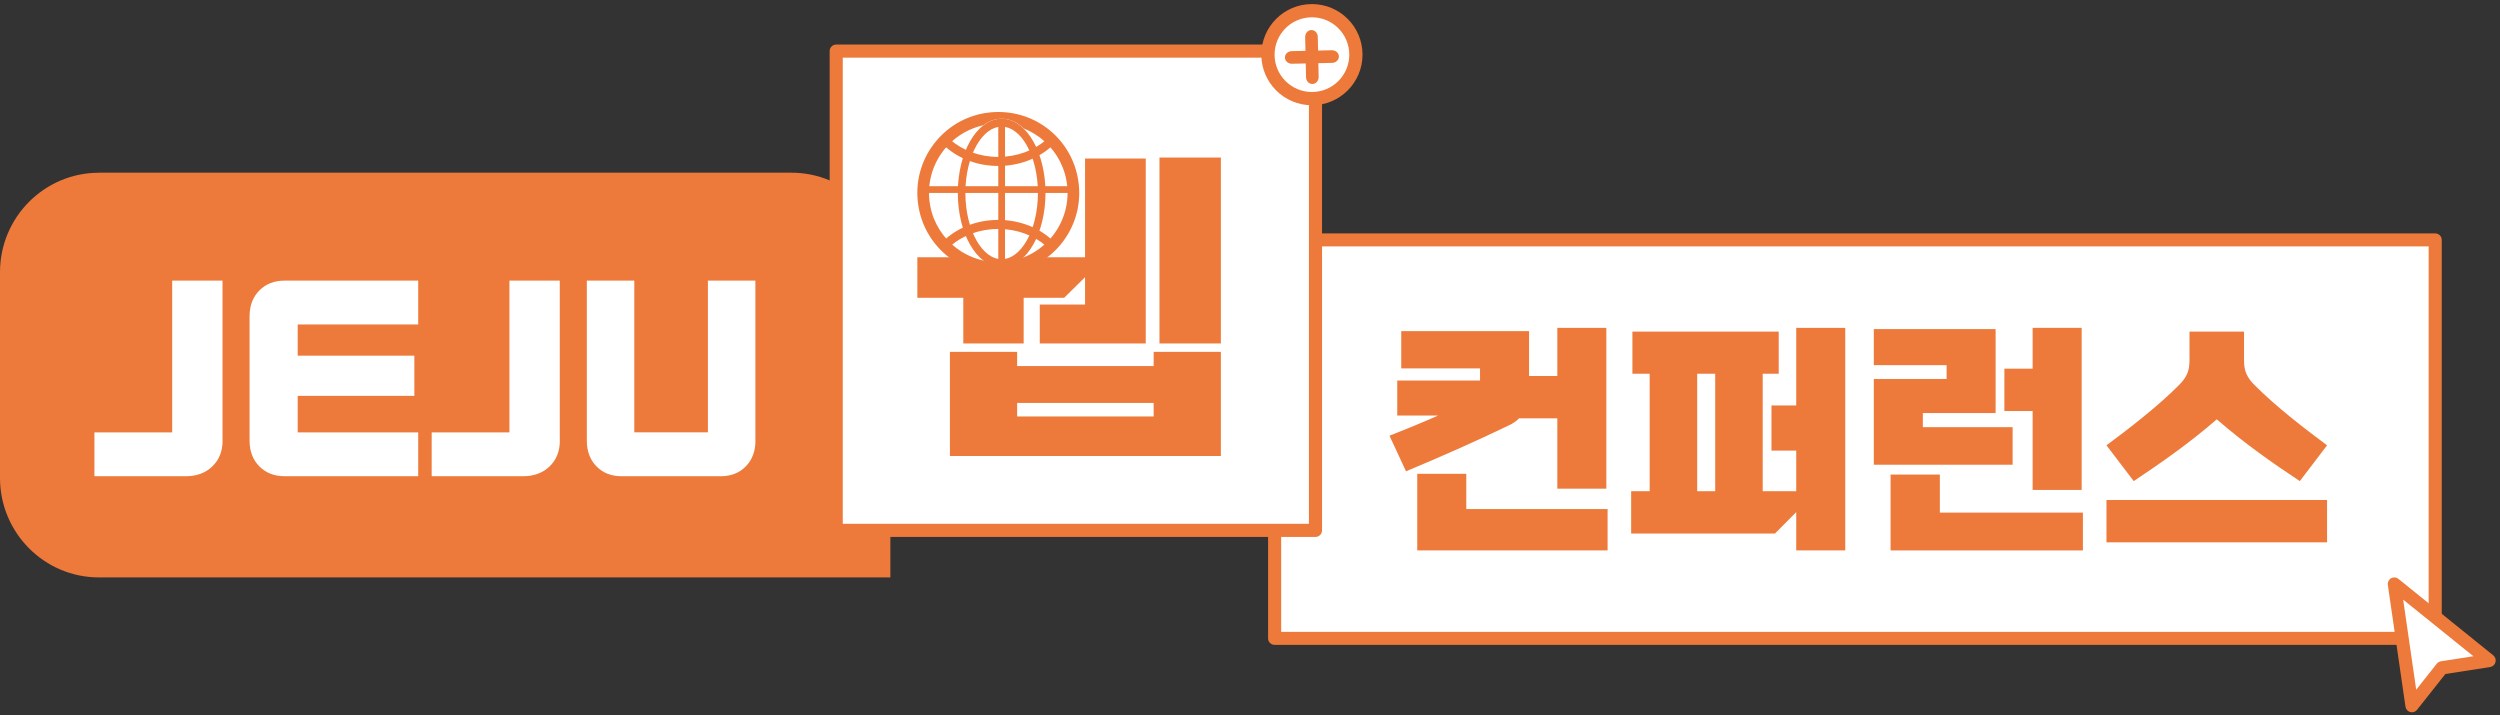 <svg width="332" height="95" viewBox="0 0 332 95" fill="none" xmlns="http://www.w3.org/2000/svg">
<rect x="0" y="0" width="332" height="95" fill="#333333" stroke="none"/>
<path d="M13.137 22.934H105.102C112.351 22.934 118.239 28.855 118.239 36.144V76.68H13.137C5.888 76.68 0 70.759 0 63.47V36.15C0 28.86 5.888 22.94 13.137 22.94V22.934Z" fill="#ED7A3A"/>
<path d="M323.367 31.892H169.297V84.741H323.367V31.892Z" fill="white"/>
<path fill-rule="evenodd" clip-rule="evenodd" d="M168.401 31.858C168.401 31.382 168.79 30.996 169.27 30.996H323.394C323.873 30.996 324.262 31.382 324.262 31.858V84.775C324.262 85.251 323.873 85.637 323.394 85.637H169.27C168.79 85.637 168.401 85.251 168.401 84.775V31.858ZM170.139 32.721V83.913H322.525V32.721H170.139Z" fill="#ED7A3A"/>
<path d="M29.56 58.515C29.56 59.917 29.106 61.057 28.204 61.931C27.301 62.804 26.123 63.243 24.675 63.243H12.54V57.422H22.866V37.266H29.549V58.521L29.56 58.515Z" fill="white"/>
<path d="M55.537 63.243H37.81C36.427 63.243 35.301 62.804 34.439 61.931C33.577 61.058 33.143 59.923 33.143 58.517V41.992C33.143 40.591 33.577 39.452 34.439 38.578C35.301 37.706 36.422 37.266 37.81 37.266H55.537V43.09H39.535V47.23H55.025V52.568H39.535V57.419H55.537V63.238V63.243Z" fill="white"/>
<path d="M74.348 58.515C74.348 59.917 73.894 61.057 72.991 61.931C72.089 62.804 70.911 63.243 69.463 63.243H57.328V57.422H67.653V37.266H74.337V58.521L74.348 58.515Z" fill="white"/>
<path d="M100.324 58.516C100.324 59.918 99.896 61.057 99.045 61.931C98.194 62.804 97.083 63.243 95.717 63.243H82.538C81.172 63.243 80.061 62.804 79.21 61.931C78.359 61.057 77.93 59.923 77.93 58.516V37.266H84.235V57.418H94.01V37.266H100.314V58.516H100.324Z" fill="white"/>
<path d="M174.672 6.811H111.073V70.409H174.672V6.811Z" fill="white"/>
<path fill-rule="evenodd" clip-rule="evenodd" d="M110.178 6.786C110.178 6.305 110.568 5.915 111.049 5.915H174.696C175.177 5.915 175.567 6.305 175.567 6.786V70.433C175.567 70.915 175.177 71.305 174.696 71.305H111.049C110.568 71.305 110.178 70.915 110.178 70.433V6.786ZM111.92 7.658V69.562H173.825V7.658H111.92Z" fill="#ED7A3A"/>
<path d="M174.224 13.081C177.439 13.081 180.046 10.474 180.046 7.259C180.046 4.043 177.439 1.436 174.224 1.436C171.008 1.436 168.401 4.043 168.401 7.259C168.401 10.474 171.008 13.081 174.224 13.081Z" fill="white"/>
<path fill-rule="evenodd" clip-rule="evenodd" d="M174.224 2.299C171.485 2.299 169.264 4.519 169.264 7.259C169.264 9.998 171.485 12.218 174.224 12.218C176.963 12.218 179.184 9.998 179.184 7.259C179.184 4.519 176.963 2.299 174.224 2.299ZM167.506 7.259C167.506 3.548 170.514 0.541 174.224 0.541C177.934 0.541 180.942 3.548 180.942 7.259C180.942 10.969 177.934 13.977 174.224 13.977C170.514 13.977 167.506 10.969 167.506 7.259Z" fill="#ED7A3A"/>
<path fill-rule="evenodd" clip-rule="evenodd" d="M177.805 7.493C177.817 7.956 177.417 8.339 176.912 8.35L171.575 8.466C171.07 8.477 170.651 8.111 170.639 7.648C170.627 7.186 171.027 6.802 171.532 6.791L176.869 6.675C177.374 6.664 177.793 7.03 177.805 7.493Z" fill="#ED7A3A"/>
<path fill-rule="evenodd" clip-rule="evenodd" d="M174.144 3.988C174.607 3.976 174.99 4.376 175.001 4.881L175.117 10.217C175.128 10.722 174.762 11.142 174.299 11.154C173.837 11.165 173.453 10.766 173.442 10.26L173.326 4.925C173.315 4.419 173.681 4 174.144 3.988Z" fill="#ED7A3A"/>
<path d="M162.131 60.556H126.149V46.731H135.076V48.616H153.204V46.731H162.131V60.556ZM152.156 45.608H138.082V40.446H144.095V36.81L141.316 39.549H135.942V45.608H127.926V39.549H121.822V34.162H144.095V21.055H152.156V45.608ZM135.031 33.085H130.248C125.329 33.085 122.187 30.796 122.187 26.666C122.187 22.536 125.329 20.247 130.248 20.247H134.94C139.859 20.247 143.002 22.536 143.002 26.666C143.002 30.796 139.95 33.085 135.031 33.085ZM162.131 45.608H153.978V20.92H162.131V45.608ZM153.204 55.304V53.509H135.076V55.304H153.204ZM134.029 25.544H131.159C130.248 25.544 129.747 25.948 129.747 26.666C129.747 27.384 130.248 27.788 131.159 27.788H134.029C134.94 27.788 135.441 27.384 135.441 26.666C135.441 25.948 134.94 25.544 134.029 25.544Z" fill="#ED7A3A"/>
<path d="M317.992 77.575L320.321 93.699L324.283 88.681L330.533 87.711L317.992 77.575Z" fill="white"/>
<path fill-rule="evenodd" clip-rule="evenodd" d="M317.531 76.797C317.839 76.617 318.224 76.646 318.503 76.87L331.101 87.026C331.371 87.243 331.488 87.603 331.399 87.941C331.311 88.279 331.033 88.531 330.692 88.584L324.748 89.505L320.979 94.266C320.763 94.538 320.408 94.655 320.075 94.564C319.743 94.472 319.495 94.189 319.445 93.843L317.106 77.687C317.054 77.33 317.222 76.977 317.531 76.797ZM319.14 79.631L320.872 91.592L323.607 88.136C323.743 87.965 323.938 87.851 324.152 87.818L328.467 87.149L319.14 79.631Z" fill="#ED7A3A"/>
<path d="M133.008 35.475C127.664 35.475 123.26 31.631 122.763 26.534C122.239 21.126 126.408 16.315 132.062 15.809C132.383 15.779 132.709 15.768 133.029 15.768C138.374 15.768 142.778 19.613 143.275 24.709C143.531 27.332 142.703 29.888 140.945 31.912C139.186 33.936 136.712 35.189 133.97 35.429C133.649 35.46 133.323 35.47 133.003 35.47L133.008 35.475Z" fill="white"/>
<path d="M132.584 16.42C137.282 16.42 141.287 20 141.732 24.765C142.203 29.826 138.483 34.306 133.422 34.777C133.133 34.803 132.843 34.818 132.558 34.818C127.86 34.818 123.856 31.238 123.411 26.473C122.94 21.413 126.66 16.932 131.72 16.461C132.01 16.435 132.3 16.42 132.584 16.42ZM132.584 14.873C132.248 14.873 131.912 14.888 131.575 14.919C128.719 15.183 126.132 16.549 124.301 18.758C122.469 20.968 121.605 23.756 121.869 26.618C122.386 32.175 126.981 36.371 132.558 36.371C132.895 36.371 133.231 36.355 133.567 36.324C136.423 36.06 139.01 34.694 140.842 32.485C142.674 30.276 143.538 27.487 143.274 24.626C142.756 19.069 138.162 14.873 132.584 14.873Z" fill="#ED7A3A"/>
<path d="M133.019 34.579C136.235 34.579 138.842 30.368 138.842 25.174C138.842 19.979 136.235 15.768 133.019 15.768C129.804 15.768 127.197 19.979 127.197 25.174C127.197 30.368 129.804 34.579 133.019 34.579Z" fill="white"/>
<path fill-rule="evenodd" clip-rule="evenodd" d="M129.689 19.293C128.78 20.887 128.202 23.123 128.202 25.622C128.202 28.12 128.78 30.357 129.689 31.951C130.605 33.556 131.798 34.427 133.019 34.427C134.24 34.427 135.434 33.556 136.349 31.951C137.258 30.357 137.837 28.12 137.837 25.622C137.837 23.123 137.258 20.887 136.349 19.293C135.434 17.687 134.24 16.816 133.019 16.816C131.798 16.816 130.605 17.687 129.689 19.293ZM128.826 18.757C129.835 16.986 131.302 15.768 133.019 15.768C134.736 15.768 136.203 16.986 137.213 18.757C138.229 20.54 138.842 22.968 138.842 25.622C138.842 28.276 138.229 30.704 137.213 32.486C136.203 34.258 134.736 35.475 133.019 35.475C131.302 35.475 129.835 34.258 128.826 32.486C127.809 30.704 127.197 28.276 127.197 25.622C127.197 22.968 127.809 20.54 128.826 18.757Z" fill="#ED7A3A"/>
<path fill-rule="evenodd" clip-rule="evenodd" d="M133.019 15.768C133.267 15.768 133.467 16.003 133.467 16.292V34.951C133.467 35.24 133.267 35.475 133.019 35.475C132.772 35.475 132.571 35.24 132.571 34.951V16.292C132.571 16.003 132.772 15.768 133.019 15.768Z" fill="#ED7A3A"/>
<path fill-rule="evenodd" clip-rule="evenodd" d="M122.718 25.174C122.718 24.926 122.953 24.726 123.242 24.726H141.901C142.19 24.726 142.425 24.926 142.425 25.174C142.425 25.421 142.19 25.622 141.901 25.622H123.242C122.953 25.622 122.718 25.421 122.718 25.174Z" fill="#ED7A3A"/>
<path fill-rule="evenodd" clip-rule="evenodd" d="M132.571 30.405C130.053 30.405 127.802 31.287 126.23 32.667C126.003 32.866 125.68 32.813 125.509 32.548C125.338 32.283 125.383 31.907 125.611 31.707C127.382 30.152 129.858 29.204 132.571 29.204C135.285 29.204 137.761 30.152 139.532 31.707C139.759 31.907 139.805 32.283 139.634 32.548C139.463 32.813 139.14 32.866 138.912 32.667C137.341 31.287 135.09 30.405 132.571 30.405Z" fill="#ED7A3A"/>
<path fill-rule="evenodd" clip-rule="evenodd" d="M125.509 18.695C125.68 18.43 126.003 18.377 126.23 18.576C127.802 19.956 130.053 20.838 132.571 20.838C135.09 20.838 137.341 19.956 138.912 18.576C139.14 18.377 139.463 18.43 139.634 18.695C139.805 18.96 139.759 19.336 139.532 19.536C137.761 21.091 135.285 22.039 132.571 22.039C129.858 22.039 127.382 21.091 125.611 19.536C125.383 19.336 125.338 18.96 125.509 18.695Z" fill="#ED7A3A"/>
<path d="M213.323 64.895H206.812V55.555H201.73C201.365 55.923 200.9 56.258 200.369 56.492C195.851 58.668 191.301 60.677 186.717 62.585L184.525 57.865C186.717 56.994 188.876 56.124 190.969 55.187H185.555V50.533H196.549V48.926H186.086V43.972H203.059V49.931H206.812V43.537H213.323V64.895ZM213.489 73.097H188.212V62.92H194.722V67.606H213.489V73.097Z" fill="#ED7A3A"/>
<path d="M245.049 73.097H238.539V68.008L235.716 70.854H216.617V65.23H219.075V49.63H216.783V44.039H236.214V49.63H234.088V65.23H238.539V59.84H235.251V53.847H238.539V43.537H245.049V73.097ZM227.778 65.23V49.63H225.386V65.23H227.778Z" fill="#ED7A3A"/>
<path d="M267.277 61.715H248.842V50.333H258.508V48.491H248.842V43.704H265.018V54.852H255.353V56.727H267.277V61.715ZM276.61 73.097H251.068V63.02H257.611V68.075H276.61V73.097ZM276.444 65.062H269.934V54.584H266.181V48.96H269.934V43.537H276.444V65.062Z" fill="#ED7A3A"/>
<path d="M309.035 72.025H279.739V66.401H309.035V72.025ZM309.035 59.137L305.414 63.891C301.727 61.447 298.14 58.936 294.387 55.689C290.633 58.936 287.013 61.447 283.359 63.891L279.739 59.137C282.728 56.927 286.581 53.948 289.371 51.136C290.434 50.065 290.766 49.228 290.766 47.822V44.039H298.007V47.822C298.007 49.228 298.339 50.065 299.402 51.136C302.192 53.948 306.045 56.927 309.035 59.137Z" fill="#ED7A3A"/>
</svg>
